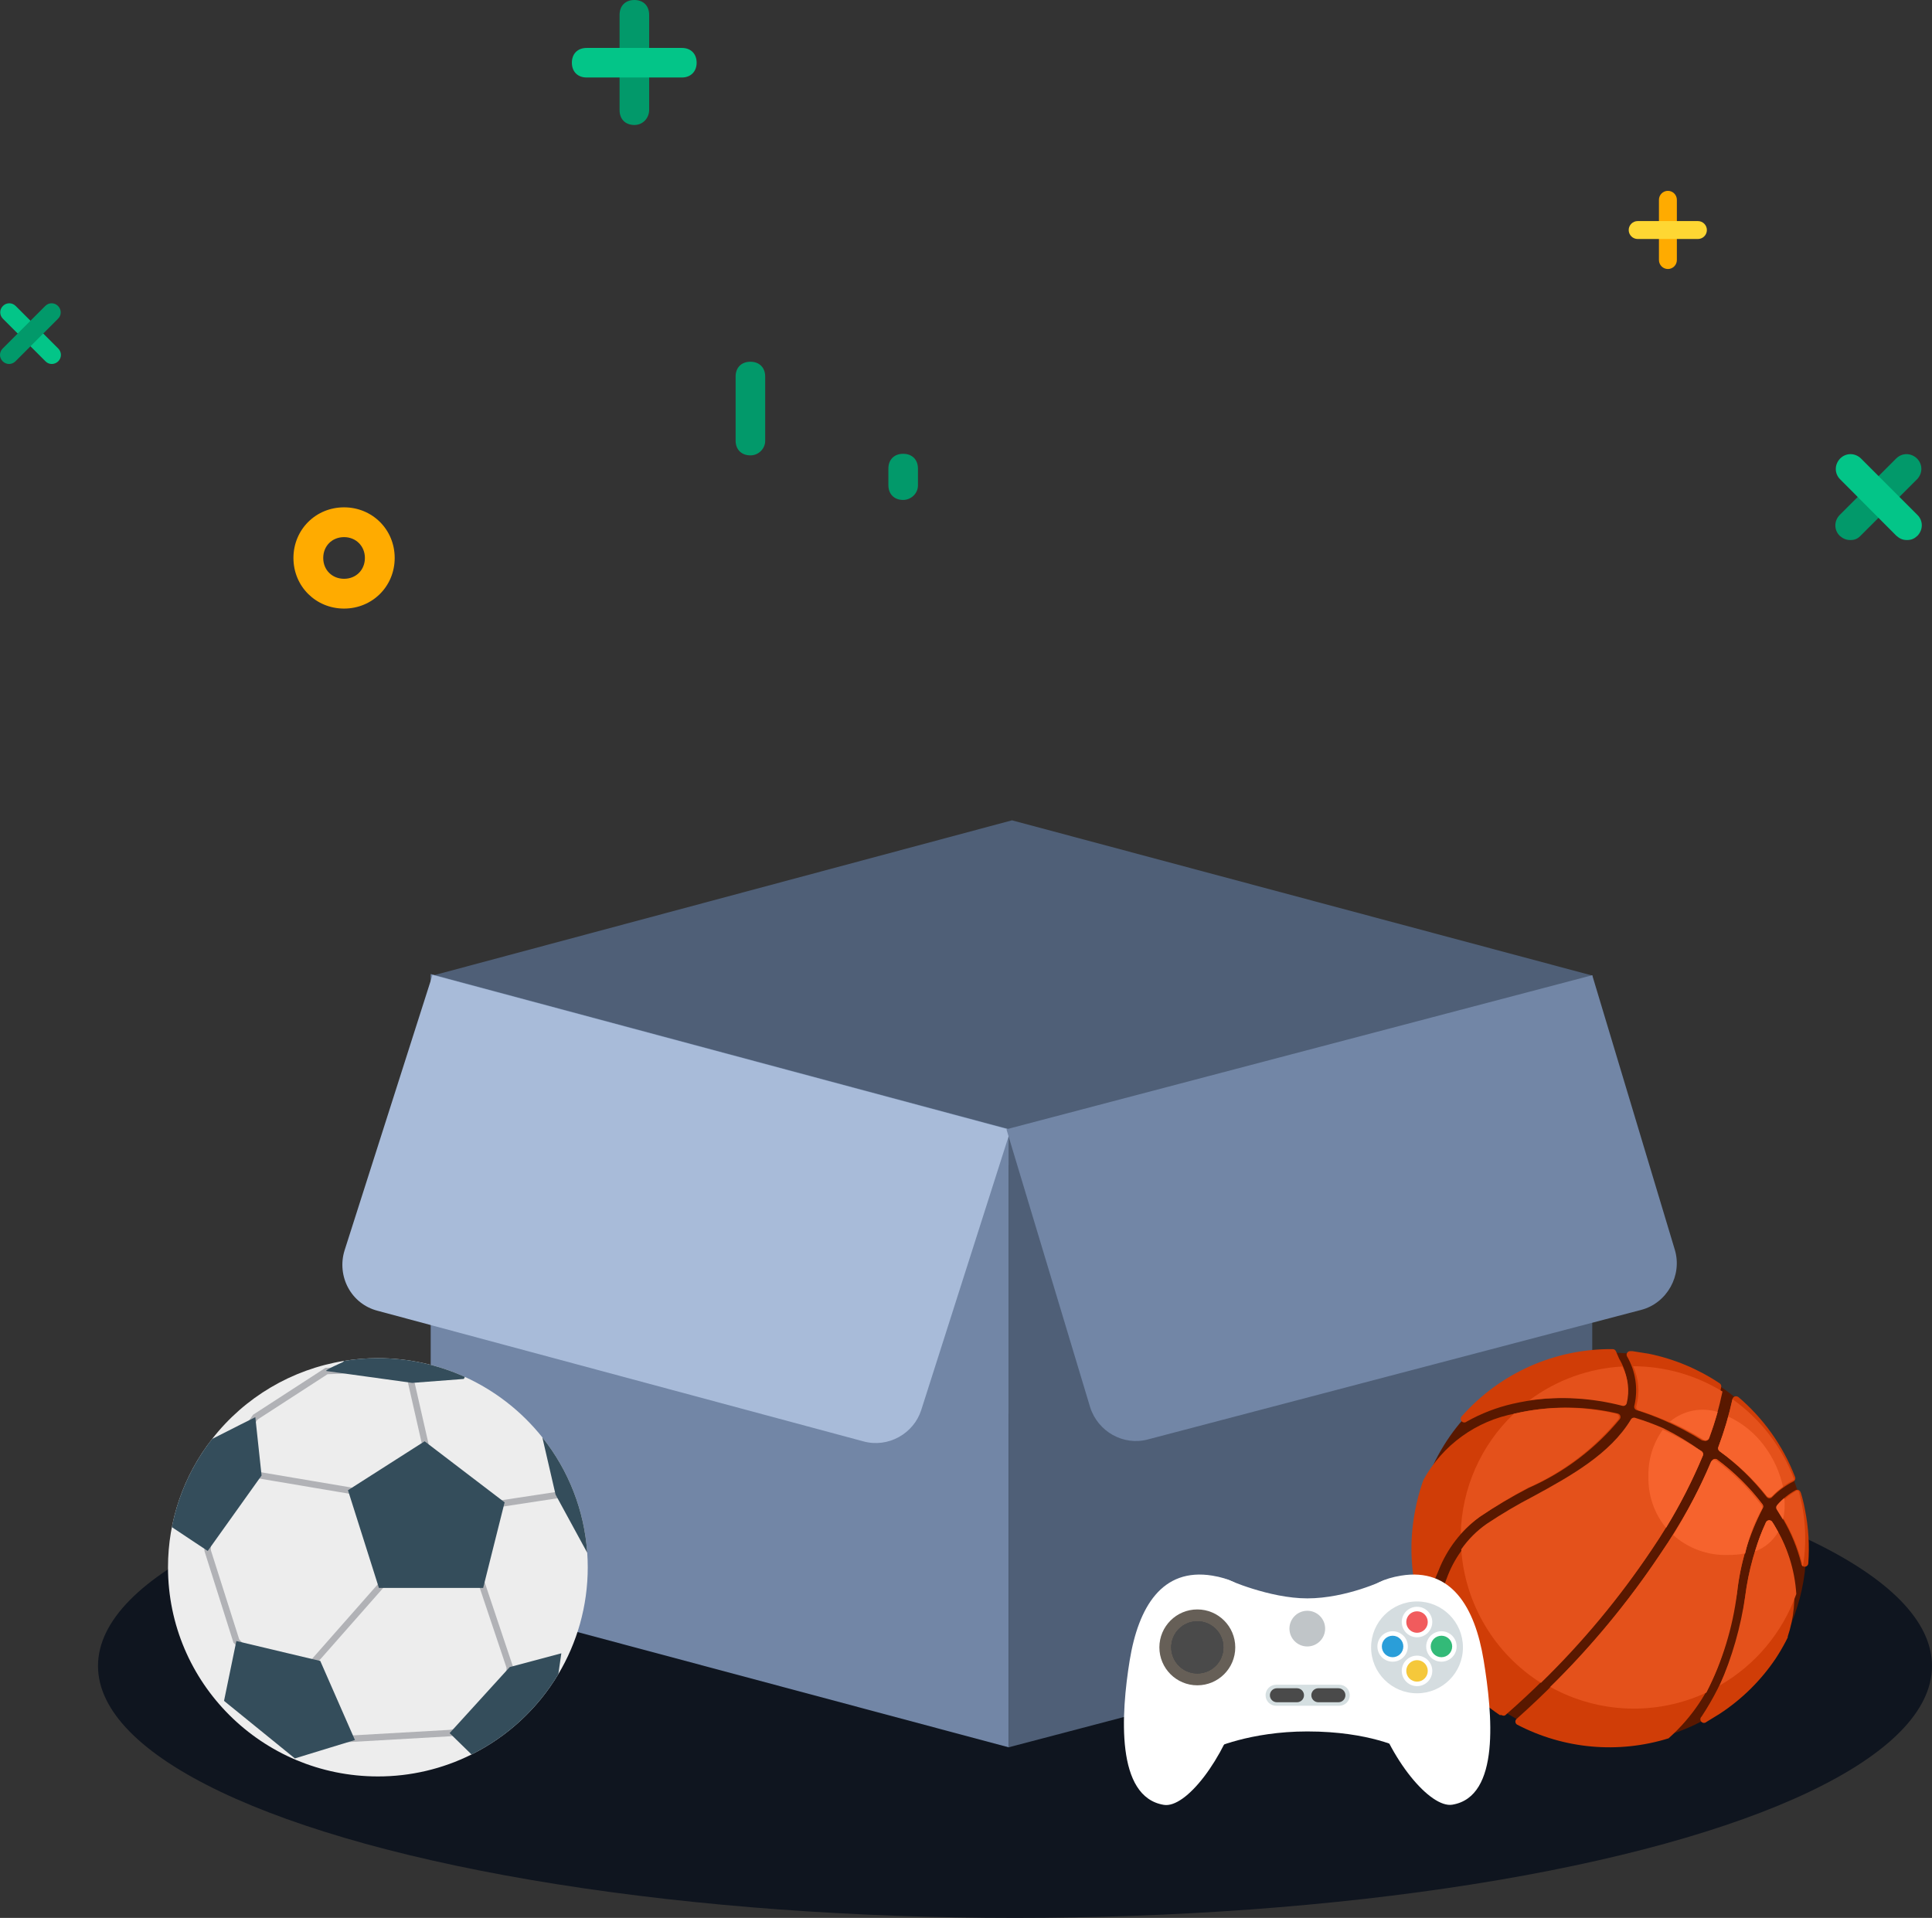 <?xml version="1.0" encoding="UTF-8"?>
<svg width="138px" height="137px" viewBox="0 0 138 137" version="1.1" xmlns="http://www.w3.org/2000/svg" xmlns:xlink="http://www.w3.org/1999/xlink">
    <rect x="0" y="0" width="138" height="137" fill="#333333" stroke="none"/>
    <g id="页面-1" stroke="none" stroke-width="1" fill="none" fill-rule="evenodd">
        <g id="1490活动中心无数据" transform="translate(-731, -356)">
            <g id="编组-16" transform="translate(731, 356)">
                <ellipse id="椭圆形" fill="#0F151F" cx="72.5" cy="119" rx="65.5" ry="18"></ellipse>
                <g id="编组-10" fill-rule="nonzero">
                    <g id="kongxiangzi" transform="translate(24.4, 58.6)">
                        <polygon id="路径" fill="#4F5F77" points="47.885 -0.003 6.508 11.085 6.508 35.638 47.885 24.561 89.332 35.638 89.332 11.085"></polygon>
                        <path d="M47.645,66.213 L8.909,55.858 C7.396,55.462 6.364,54.105 6.364,52.593 L6.364,10.977 L47.657,22.053 L47.657,66.213 L47.645,66.213 Z" id="路径" fill="#7286A6"></path>
                        <path d="M37.276,44.361 L2.596,35.038 C0.676,34.557 -0.355,32.566 0.208,30.73 L6.497,11.037 L47.788,22.113 L41.404,42.117 C40.864,43.809 39.041,44.842 37.276,44.361" id="路径" fill="#A8BBD9"></path>
                        <path d="M47.645,66.213 L86.788,55.929 C88.3,55.533 89.332,54.178 89.332,52.666 L89.332,11.062 L47.645,22.066 L47.645,66.213 Z" id="路径" fill="#4F5F77"></path>
                        <path d="M57.605,44.218 L92.837,34.965 C94.672,34.486 95.788,32.493 95.225,30.657 L89.332,11.062 L47.489,22.066 L53.465,41.913 C54.017,43.666 55.852,44.697 57.605,44.218" id="路径" fill="#7286A6"></path>
                    </g>
                    <g id="编组-8">
                        <path d="M45.312,8.928 C44.672,8.928 44.256,8.512 44.256,7.872 L44.256,1.056 C44.256,0.416 44.672,9.09494702e-13 45.312,9.09494702e-13 C45.952,9.09494702e-13 46.368,0.416 46.368,1.056 L46.368,7.856 C46.368,8.4 45.952,8.928 45.312,8.928 L45.312,8.928 Z" id="路径" fill="#02996A"></path>
                        <path d="M53.6,32.528 C52.96,32.528 52.544,32.112 52.544,31.472 L52.544,26.896 C52.544,26.256 52.96,25.84 53.6,25.84 C54.24,25.84 54.656,26.256 54.656,26.896 L54.656,31.472 C54.672,32 54.224,32.528 53.6,32.528 Z" id="路径" fill="#02996A"></path>
                        <path d="M64.512,35.712 C63.872,35.712 63.456,35.296 63.456,34.656 L63.456,33.472 C63.456,32.832 63.872,32.416 64.512,32.416 C65.152,32.416 65.568,32.832 65.568,33.472 L65.568,34.64 C65.584,35.28 65.04,35.712 64.512,35.712 L64.512,35.712 Z" id="路径" fill="#02996A"></path>
                        <path d="M132.16,38.576 C131.856,38.576 131.632,38.464 131.408,38.272 C130.992,37.856 130.992,37.216 131.408,36.784 L135.44,32.752 C135.856,32.336 136.496,32.336 136.928,32.752 C137.344,33.168 137.344,33.808 136.928,34.24 L132.896,38.272 C132.688,38.48 132.496,38.576 132.16,38.576 L132.16,38.576 Z" id="路径" fill="#02996A"></path>
                        <path d="M136.208,38.576 C135.888,38.576 135.68,38.464 135.456,38.272 L131.44,34.24 C131.024,33.824 131.024,33.184 131.44,32.752 C131.856,32.336 132.496,32.336 132.928,32.752 L136.96,36.784 C137.376,37.2 137.376,37.84 136.96,38.272 C136.736,38.48 136.528,38.576 136.208,38.576 L136.208,38.576 Z" id="路径" fill="#03C588"></path>
                        <path d="M24.576,36.24 C26.592,36.24 28.192,37.824 28.192,39.856 C28.192,41.888 26.592,43.472 24.576,43.472 C22.56,43.472 20.96,41.888 20.96,39.856 C20.96,37.84 22.544,36.24 24.576,36.24 Z M24.576,38.368 C23.712,38.368 23.088,39.008 23.088,39.856 C23.088,40.72 23.728,41.344 24.576,41.344 C25.44,41.344 26.064,40.704 26.064,39.856 C26.064,39.008 25.424,38.368 24.576,38.368 Z" id="形状结合" fill="#FFAB00"></path>
                        <path d="M3.248,25.808 L0.208,22.768 C-0.048,22.512 -0.048,22.112 0.208,21.856 C0.464,21.6 0.864,21.6 1.12,21.856 L4.16,24.896 C4.416,25.152 4.416,25.552 4.16,25.808 C3.904,26.064 3.488,26.064 3.248,25.808 Z" id="路径" fill="#03C588"></path>
                        <path d="M4.144,22.768 L1.104,25.808 C0.848,26.064 0.448,26.064 0.192,25.808 C-0.064,25.552 -0.064,25.152 0.192,24.896 L3.232,21.856 C3.488,21.6 3.888,21.6 4.144,21.856 C4.4,22.112 4.4,22.528 4.144,22.768 Z" id="路径" fill="#02996A"></path>
                        <path d="M118.496,18.576 L118.496,14.272 C118.496,13.92 118.784,13.632 119.136,13.632 C119.488,13.632 119.776,13.92 119.776,14.272 L119.776,18.576 C119.776,18.928 119.488,19.216 119.136,19.216 C118.784,19.216 118.496,18.928 118.496,18.576 L118.496,18.576 Z" id="路径" fill="#FFAB00"></path>
                        <path d="M121.28,17.072 L116.976,17.072 C116.624,17.072 116.336,16.784 116.336,16.432 C116.336,16.08 116.624,15.792 116.976,15.792 L121.28,15.792 C121.632,15.792 121.92,16.08 121.92,16.432 C121.92,16.784 121.632,17.072 121.28,17.072 Z" id="路径" fill="#FED733"></path>
                        <path d="M48.704,5.536 L41.904,5.536 C41.264,5.536 40.848,5.12 40.848,4.48 C40.848,3.84 41.264,3.424 41.904,3.424 L48.704,3.424 C49.344,3.424 49.76,3.84 49.76,4.48 C49.76,5.104 49.344,5.536 48.704,5.536 Z" id="路径" fill="#03C588"></path>
                    </g>
                </g>
                <g id="zuqiu-4" transform="translate(12, 97)" fill-rule="nonzero">
                    <path d="M29.982,14.955 C29.982,17.742 29.214,20.352 27.882,22.586 C27.882,22.586 27.882,22.589 27.879,22.589 C26.404,25.054 24.254,27.045 21.682,28.326 C19.604,29.361 17.313,29.898 14.991,29.894 C6.712,29.894 2.39567238e-06,23.205 2.39567238e-06,14.955 C-0.004,11.633 1.106,8.405 3.152,5.787 L3.155,5.785 C5.48,2.804 8.847,0.812 12.58,0.21 C13.377,0.08 14.183,0.015 14.991,0.016 C17.208,0.016 19.313,0.496 21.207,1.356 C23.365,2.339 25.261,3.819 26.739,5.674 C28.621,8.031 29.74,10.906 29.945,13.915 C29.97,14.259 29.982,14.606 29.982,14.955" id="路径" fill="#EDEDED"></path>
                    <path d="M13.344,9.767 L6.239,8.567 L6.317,8.111 L13.362,9.302 L18.741,8.802 L16.846,0.477 L17.298,0.374 L19.31,9.212 L13.344,9.767 Z M24.64,26.16 L24.177,26.16 L24.177,22.121 L21.472,14.056 L16.585,15.051 L10.325,22.156 L9.977,21.851 L16.34,14.629 L21.781,13.522 L24.64,22.047 L24.64,26.16 Z M23.44,10.223 L27.929,9.541 L27.998,9.997 L23.51,10.68 L23.44,10.223 Z M7.087,22.908 L4.677,20.341 L2.604,13.795 L2.521,10.962 L2.984,10.949 L3.067,13.749 L5.086,20.102 L7.425,22.594 L7.087,22.908 Z" id="形状" fill="#B1B2B6"></path>
                    <path d="M12.342,27.474 L12.308,27.012 L20.1,26.568 L24.61,25.788 L24.689,26.243 L20.157,27.026 L12.342,27.474 Z M5.354,5.899 L4.973,5.635 L6.074,4.06 L11.247,0.707 L14.894,0.558 L14.913,1.02 L11.393,1.164 L6.403,4.397 L5.354,5.899 Z" id="形状" fill="#B1B2B6"></path>
                    <path d="M21.208,1.354 L21.13,1.501 L17.447,1.782 L17.378,1.773 C15.358,1.498 13.338,1.219 11.319,0.936 C11.105,0.901 12.487,0.301 12.487,0.301 L12.579,0.21 C13.364,0.081 14.169,0.016 14.99,0.016 C17.207,0.016 19.312,0.496 21.205,1.354 M6.684,8.397 L2.837,13.788 L0.276,12.086 C0.725,9.79 1.711,7.631 3.152,5.787 L3.155,5.785 C4.467,5.111 6.151,4.274 6.235,4.231 L6.237,4.229 L6.684,8.397 L6.684,8.397 Z M29.945,13.915 L27.683,9.762 L26.739,5.674 C28.621,8.031 29.74,10.906 29.945,13.915 M28.095,21.099 L27.882,22.586 C27.882,22.586 27.882,22.589 27.879,22.589 C26.404,25.054 24.254,27.045 21.682,28.326 L20.117,26.799 L24.407,22.084 L28.095,21.099 L28.095,21.099 Z M4.002,24.497 L4.882,20.221 L10.877,21.646 L13.352,27.292 L9.062,28.607 L4.002,24.497 Z M18.33,5.954 L12.855,9.45 L15.065,16.427 L22.512,16.427 L24.044,10.315 L18.33,5.954 Z" id="形状" fill="#344D5B"></path>
                </g>
                <g id="lanqiu-2" transform="translate(100, 96)" fill-rule="nonzero">
                    <path d="M1.31,11.899 C1.425,11.313 1.577,10.734 1.766,10.166 C3.151,6.025 6.392,2.769 10.527,1.366 C14.662,-0.038 19.215,0.573 22.835,3.016 L23.218,3.271 C28.869,7.349 30.651,14.968 27.395,21.13 C25.664,24.392 22.713,26.838 19.186,27.934 C18.719,28.08 18.244,28.202 17.764,28.299 C14.326,28.96 10.766,28.309 7.785,26.474 L7.275,26.146 C2.6,23.031 0.249,17.416 1.31,11.899 L1.31,11.899 Z" id="路径" fill="#591800"></path>
                    <path d="M16.614,0.517 L17.764,0.699 C19.575,1.068 21.298,1.787 22.835,2.815 C22.918,2.871 22.961,2.971 22.944,3.071 C22.708,4.311 22.372,5.532 21.941,6.719 C21.916,6.797 21.855,6.858 21.777,6.883 C21.707,6.916 21.627,6.916 21.558,6.883 C20.695,6.342 19.792,5.866 18.858,5.46 C18.221,5.183 17.569,4.94 16.906,4.73 C16.84,4.71 16.785,4.663 16.755,4.601 C16.724,4.539 16.719,4.467 16.742,4.402 C17.02,3.204 16.831,1.945 16.213,0.882 C16.17,0.795 16.18,0.692 16.238,0.615 C16.295,0.538 16.392,0.5 16.487,0.517 L16.614,0.517 Z M4.429,5.15 C7.154,2.072 11.081,0.328 15.192,0.371 C15.297,0.371 15.391,0.437 15.429,0.535 L15.648,1.046 C16.208,1.983 16.397,3.096 16.177,4.165 C16.141,4.301 16.002,4.382 15.866,4.347 C13.306,3.712 10.631,3.687 8.059,4.274 C6.902,4.538 5.79,4.968 4.757,5.551 C4.647,5.642 4.483,5.626 4.393,5.515 C4.302,5.404 4.318,5.241 4.429,5.15 L4.429,5.15 Z" id="形状" fill="#D03D07"></path>
                    <path d="M1.091,11.845 C1.209,11.227 1.367,10.618 1.565,10.021 L1.675,9.71 C3.039,7.222 5.45,5.48 8.242,4.968 C10.641,4.406 13.138,4.406 15.538,4.968 C15.625,4.982 15.698,5.041 15.732,5.123 C15.765,5.204 15.754,5.297 15.702,5.369 C13.951,7.49 11.727,9.171 9.208,10.276 C7.996,10.901 6.821,11.596 5.688,12.355 C4.379,13.322 3.367,14.636 2.769,16.15 C2.416,16.946 2.129,17.769 1.912,18.612 C1.912,18.753 1.797,18.868 1.656,18.868 C1.515,18.868 1.401,18.753 1.401,18.612 C1.267,18.174 1.158,17.737 1.073,17.299 C0.726,15.497 0.733,13.645 1.091,11.845 L1.091,11.845 Z" id="路径" fill="#D03D07"></path>
                    <path d="M7.256,26.511 L7.129,26.511 C5.583,25.473 4.256,24.14 3.225,22.589 C2.873,22.063 2.556,21.515 2.277,20.947 C2.258,20.894 2.258,20.836 2.277,20.783 C2.499,19.322 2.884,17.89 3.426,16.515 C3.983,15.114 4.926,13.9 6.144,13.012 C7.219,12.295 8.334,11.637 9.482,11.042 C12.163,9.583 14.954,8.014 16.432,5.57 C16.489,5.456 16.621,5.401 16.742,5.442 C17.431,5.653 18.107,5.902 18.767,6.19 C19.73,6.606 20.657,7.101 21.54,7.667 C21.64,7.736 21.678,7.866 21.631,7.977 C20.638,10.33 19.416,12.578 17.982,14.69 C15.014,19.069 11.495,23.048 7.512,26.529 C7.43,26.569 7.332,26.562 7.256,26.511 L7.256,26.511 Z M27.705,20.947 L27.559,21.239 C27.337,21.664 27.093,22.078 26.83,22.479 C25.774,24.046 24.416,25.386 22.835,26.42 L21.886,27.003 C21.78,27.099 21.617,27.091 21.521,26.985 C21.426,26.879 21.434,26.716 21.54,26.62 C23.249,24.039 24.319,21.088 24.659,18.01 C24.892,16.19 25.39,14.414 26.136,12.739 C26.18,12.652 26.268,12.598 26.364,12.598 C26.461,12.598 26.549,12.652 26.592,12.739 L26.72,12.939 C28.227,15.322 28.582,18.256 27.687,20.929 L27.705,20.947 Z M28.636,10.641 C28.757,11.042 28.854,11.443 28.927,11.845 C29.178,13.099 29.258,14.381 29.165,15.657 C29.165,15.798 29.05,15.913 28.909,15.913 C28.768,15.913 28.654,15.798 28.654,15.657 C28.376,14.563 27.946,13.513 27.377,12.538 L26.939,11.826 C26.869,11.735 26.869,11.608 26.939,11.516 C27.304,11.089 27.743,10.731 28.234,10.458 C28.302,10.415 28.387,10.406 28.462,10.435 C28.538,10.464 28.595,10.527 28.617,10.604 L28.636,10.641 Z M24.093,3.727 C25.931,5.271 27.349,7.254 28.216,9.492 C28.271,9.613 28.223,9.756 28.107,9.82 C27.545,10.106 27.033,10.482 26.592,10.933 C26.544,10.994 26.47,11.03 26.392,11.03 C26.314,11.03 26.24,10.994 26.191,10.933 C25.227,9.696 24.098,8.597 22.835,7.667 C22.734,7.599 22.696,7.469 22.744,7.357 C23.157,6.245 23.492,5.105 23.747,3.946 C23.763,3.856 23.827,3.781 23.914,3.751 C24.001,3.721 24.097,3.74 24.166,3.8 L24.093,3.727 Z" id="形状" fill="#D03D07"></path>
                    <path d="M19.186,28.171 C15.587,29.291 11.69,28.937 8.351,27.186 C8.282,27.138 8.241,27.06 8.241,26.976 C8.241,26.892 8.282,26.814 8.351,26.766 C12.259,23.281 15.71,19.316 18.621,14.964 C20.042,12.889 21.263,10.684 22.269,8.379 C22.298,8.301 22.362,8.242 22.442,8.221 C22.521,8.199 22.607,8.217 22.671,8.269 C23.892,9.176 24.979,10.251 25.899,11.462 C25.96,11.549 25.96,11.666 25.899,11.753 C24.92,13.635 24.302,15.683 24.075,17.791 C23.382,21.294 22.707,25.015 19.186,28.171 L19.186,28.171 Z" id="路径" fill="#D03D07"></path>
                    <path d="M23.035,3.399 C22.8,4.533 22.483,5.649 22.087,6.737 C22.062,6.815 22.001,6.876 21.923,6.901 C21.853,6.934 21.773,6.934 21.704,6.901 C20.841,6.36 19.938,5.884 19.004,5.478 C18.366,5.202 17.715,4.958 17.052,4.749 C16.986,4.728 16.931,4.681 16.9,4.619 C16.87,4.557 16.865,4.486 16.888,4.42 C17.144,3.479 17.06,2.478 16.651,1.593 C18.905,1.595 21.114,2.22 23.035,3.399 L23.035,3.399 Z M15.885,1.611 C16.301,2.421 16.412,3.354 16.195,4.238 C16.159,4.374 16.021,4.455 15.885,4.42 C13.718,3.859 11.463,3.722 9.245,4.019 C11.173,2.58 13.483,1.743 15.885,1.611 L15.885,1.611 Z M8.132,4.986 C10.532,4.424 13.029,4.424 15.429,4.986 C15.516,5.001 15.589,5.059 15.622,5.141 C15.656,5.223 15.645,5.316 15.593,5.387 C13.842,7.508 11.617,9.189 9.099,10.294 C7.924,10.917 6.786,11.605 5.688,12.355 C5.194,12.704 4.741,13.108 4.338,13.559 C4.415,10.311 5.78,7.227 8.132,4.986 L8.132,4.986 Z" id="形状" fill="#E4511B"></path>
                    <path d="M4.374,14.672 C4.869,13.961 5.487,13.343 6.198,12.848 C7.274,12.13 8.389,11.473 9.537,10.878 C12.218,9.419 15.009,7.85 16.487,5.405 C16.544,5.291 16.676,5.237 16.797,5.278 C17.485,5.489 18.161,5.738 18.822,6.026 C19.771,6.497 20.68,7.046 21.54,7.667 C21.64,7.736 21.678,7.866 21.631,7.977 C20.638,10.33 19.416,12.578 17.982,14.69 C15.685,18.134 13.032,21.325 10.066,24.212 C6.756,22.122 4.642,18.578 4.374,14.672 L4.374,14.672 Z M22.835,24.395 C23.726,22.358 24.34,20.211 24.659,18.01 C24.892,16.19 25.39,14.414 26.136,12.739 C26.18,12.652 26.268,12.598 26.364,12.598 C26.461,12.598 26.549,12.652 26.592,12.739 L26.72,12.939 C27.653,14.422 28.199,16.116 28.307,17.864 C27.318,20.623 25.378,22.939 22.835,24.395 L22.835,24.395 Z M28.727,15.84 C28.713,15.792 28.713,15.741 28.727,15.694 C28.449,14.599 28.019,13.549 27.45,12.574 L27.012,11.863 C26.942,11.771 26.942,11.644 27.012,11.553 C27.377,11.126 27.816,10.768 28.307,10.495 C28.36,10.477 28.418,10.477 28.471,10.495 C28.97,12.244 29.076,14.081 28.781,15.876 L28.727,15.84 Z M28.161,9.692 C27.599,9.978 27.088,10.354 26.647,10.805 C26.599,10.866 26.525,10.902 26.447,10.902 C26.368,10.902 26.294,10.866 26.246,10.805 C25.256,9.609 24.109,8.554 22.835,7.667 C22.734,7.599 22.696,7.469 22.744,7.357 C23.157,6.245 23.492,5.105 23.747,3.946 C25.761,5.375 27.299,7.377 28.161,9.692 L28.161,9.692 Z" id="形状" fill="#E4511B"></path>
                    <path d="M10.649,24.577 C13.637,21.661 16.309,18.439 18.621,14.964 C20.042,12.889 21.263,10.684 22.269,8.379 C22.298,8.301 22.362,8.242 22.442,8.221 C22.521,8.199 22.607,8.217 22.671,8.269 C23.892,9.176 24.979,10.251 25.899,11.462 C25.96,11.549 25.96,11.666 25.899,11.753 C24.92,13.635 24.302,15.683 24.075,17.791 C23.765,20.272 23.024,22.68 21.886,24.906 C18.32,26.561 14.178,26.412 10.741,24.504 L10.649,24.577 Z" id="路径" fill="#E4511B"></path>
                    <path d="M22.689,4.858 C22.519,5.466 22.318,6.074 22.087,6.682 C22.062,6.76 22.001,6.821 21.923,6.846 C21.853,6.879 21.773,6.879 21.704,6.846 C20.925,6.36 20.115,5.928 19.278,5.551 C20.224,4.758 21.508,4.497 22.689,4.858 L22.689,4.858 Z M18.767,6.135 C19.732,6.569 20.659,7.081 21.54,7.667 C21.64,7.736 21.678,7.866 21.631,7.977 C20.892,9.764 20.013,11.49 19.004,13.14 C18.163,12.113 17.716,10.819 17.745,9.492 C17.708,8.291 18.067,7.111 18.767,6.135 L18.767,6.135 Z M25.37,14.818 C25.561,14.1 25.823,13.403 26.155,12.739 C26.198,12.652 26.286,12.598 26.383,12.598 C26.479,12.598 26.567,12.652 26.611,12.739 L26.738,12.939 L27.012,13.432 C26.64,14.069 26.061,14.558 25.37,14.818 L25.37,14.818 Z M27.359,12.556 L26.921,11.845 C26.851,11.753 26.851,11.626 26.921,11.535 C27.081,11.343 27.258,11.166 27.45,11.006 C27.506,11.524 27.475,12.048 27.359,12.556 L27.359,12.556 Z M27.359,10.203 C27.081,10.395 26.825,10.615 26.592,10.86 C26.544,10.921 26.47,10.957 26.392,10.957 C26.314,10.957 26.24,10.921 26.191,10.86 C25.222,9.648 24.093,8.574 22.835,7.667 C22.734,7.599 22.696,7.469 22.744,7.357 C23.023,6.615 23.26,5.892 23.455,5.187 C24.493,5.67 25.391,6.411 26.063,7.339 C26.689,8.193 27.13,9.169 27.359,10.203 L27.359,10.203 Z M19.515,13.651 C20.54,11.989 21.436,10.251 22.196,8.452 C22.225,8.374 22.289,8.315 22.369,8.294 C22.448,8.272 22.534,8.29 22.598,8.342 C23.819,9.249 24.906,10.324 25.826,11.535 C25.887,11.622 25.887,11.739 25.826,11.826 C25.283,12.808 24.889,13.866 24.659,14.964 C24.25,15.041 23.835,15.078 23.418,15.073 C21.983,15.119 20.584,14.61 19.515,13.651 L19.515,13.651 Z" id="形状" fill="#F6632D"></path>
                </g>
                <g id="youxi-3" transform="translate(80, 112)" fill-rule="nonzero">
                    <path d="M8.676,9.515 C7.406,13.765 4.681,17.178 3.133,16.925 C-0.317,16.363 0.073,10.413 0.693,6.6 C1.316,2.79 3.003,-0.035 6.593,0.55 C11.523,1.353 9.783,5.818 8.676,9.515 Z M17.996,9.515 C19.266,13.765 22.186,17.165 23.733,16.913 C27.183,16.35 26.598,10.41 25.976,6.6 C25.353,2.79 23.666,-0.035 20.076,0.55 C15.146,1.353 16.888,5.818 17.996,9.515 Z" id="形状" fill="#FFFFFF"></path>
                    <path d="M20.163,12.93 C20.163,12.93 17.858,11.68 13.378,11.68 C9.263,11.68 6.593,12.93 6.593,12.93 L7.616,0.803 C7.616,0.803 10.656,2.175 13.378,2.175 C16.178,2.175 18.891,0.863 18.891,0.863 L20.163,12.93 Z" id="路径" fill="#FFFFFF"></path>
                    <path d="M2.243,5.675 C2.243,7.487 3.712,8.955 5.523,8.955 C7.335,8.955 8.803,7.487 8.803,5.675 C8.803,4.503 8.178,3.421 7.163,2.835 C6.149,2.249 4.898,2.249 3.883,2.835 C2.869,3.421 2.243,4.503 2.243,5.675 L2.243,5.675 Z" id="路径" fill="#FFFFFF"></path>
                    <path d="M2.813,5.675 C2.813,7.172 4.027,8.385 5.523,8.385 C7.02,8.385 8.233,7.172 8.233,5.675 C8.233,4.179 7.02,2.965 5.523,2.965 C4.027,2.965 2.813,4.179 2.813,5.675 Z" id="路径" fill="#665F57"></path>
                    <path d="M3.661,5.675 C3.661,6.704 4.495,7.538 5.523,7.538 C6.552,7.538 7.386,6.704 7.386,5.675 C7.386,4.647 6.552,3.813 5.523,3.813 C4.495,3.813 3.661,4.647 3.661,5.675 Z" id="路径" fill="#535353"></path>
                    <path d="M3.661,5.675 C3.661,6.704 4.495,7.538 5.523,7.538 C6.552,7.538 7.386,6.704 7.386,5.675 C7.386,4.647 6.552,3.813 5.523,3.813 C4.495,3.813 3.661,4.647 3.661,5.675 Z" id="路径" fill="#4A4A4A"></path>
                    <path d="M3.661,5.675 C3.661,6.704 4.495,7.538 5.523,7.538 C6.552,7.538 7.386,6.704 7.386,5.675 C7.386,4.647 6.552,3.813 5.523,3.813 C4.495,3.813 3.661,4.647 3.661,5.675 Z" id="路径" fill="#4A4A4A"></path>
                    <path d="M3.661,5.675 C3.661,6.704 4.495,7.538 5.523,7.538 C6.552,7.538 7.386,6.704 7.386,5.675 C7.386,4.647 6.552,3.813 5.523,3.813 C4.495,3.813 3.661,4.647 3.661,5.675 Z" id="路径" fill="#4A4A4A"></path>
                    <path d="M12.103,4.335 C12.103,5.039 12.674,5.61 13.378,5.61 C14.083,5.61 14.653,5.039 14.653,4.335 C14.653,3.631 14.083,3.06 13.378,3.06 C12.674,3.06 12.103,3.631 12.103,4.335 L12.103,4.335 Z" id="路径" fill="#C0C5C8"></path>
                    <path d="M17.936,5.675 C17.936,7.487 19.404,8.955 21.216,8.955 C23.027,8.955 24.496,7.487 24.496,5.675 C24.496,3.864 23.027,2.395 21.216,2.395 C19.404,2.395 17.936,3.864 17.936,5.675 L17.936,5.675 Z" id="路径" fill="#D5DDE0"></path>
                    <path d="M20.126,3.865 C20.126,4.255 20.334,4.615 20.671,4.809 C21.008,5.004 21.424,5.004 21.761,4.809 C22.098,4.615 22.306,4.255 22.306,3.865 C22.306,3.263 21.818,2.775 21.216,2.775 C20.614,2.775 20.126,3.263 20.126,3.865 L20.126,3.865 Z" id="路径" fill="#FFFFFF"></path>
                    <path d="M20.448,3.865 C20.448,4.289 20.792,4.633 21.216,4.633 C21.64,4.633 21.983,4.289 21.983,3.865 C21.983,3.441 21.64,3.098 21.216,3.098 C20.792,3.098 20.448,3.441 20.448,3.865 L20.448,3.865 Z" id="路径" fill="#F15B5D"></path>
                    <path d="M20.126,7.355 C20.126,7.745 20.334,8.105 20.671,8.299 C21.008,8.494 21.424,8.494 21.761,8.299 C22.098,8.105 22.306,7.745 22.306,7.355 C22.306,6.753 21.818,6.265 21.216,6.265 C20.614,6.265 20.126,6.753 20.126,7.355 L20.126,7.355 Z" id="路径" fill="#FFFFFF"></path>
                    <path d="M20.448,7.355 C20.448,7.779 20.792,8.123 21.216,8.123 C21.64,8.123 21.983,7.779 21.983,7.355 C21.983,6.931 21.64,6.588 21.216,6.588 C20.792,6.588 20.448,6.931 20.448,7.355 L20.448,7.355 Z" id="路径" fill="#F5C83B"></path>
                    <path d="M21.871,5.61 C21.871,5.999 22.078,6.358 22.415,6.552 C22.751,6.746 23.166,6.746 23.502,6.552 C23.839,6.358 24.046,5.999 24.046,5.61 C24.046,5.222 23.839,4.863 23.502,4.669 C23.166,4.474 22.751,4.474 22.415,4.669 C22.078,4.863 21.871,5.222 21.871,5.61 L21.871,5.61 Z" id="路径" fill="#FFFFFF"></path>
                    <path d="M22.193,5.61 C22.193,6.034 22.537,6.378 22.961,6.378 C23.385,6.378 23.728,6.034 23.728,5.61 C23.728,5.186 23.385,4.843 22.961,4.843 C22.537,4.843 22.193,5.186 22.193,5.61 Z" id="路径" fill="#33BA78"></path>
                    <path d="M18.386,5.61 C18.386,6.211 18.873,6.698 19.473,6.698 C20.074,6.698 20.561,6.211 20.561,5.61 C20.561,5.01 20.074,4.523 19.473,4.523 C18.873,4.523 18.386,5.01 18.386,5.61 L18.386,5.61 Z" id="路径" fill="#FFFFFF"></path>
                    <path d="M18.703,5.61 C18.703,6.034 19.047,6.378 19.471,6.378 C19.895,6.378 20.238,6.034 20.238,5.61 C20.238,5.186 19.895,4.843 19.471,4.843 C19.047,4.843 18.703,5.186 18.703,5.61 Z" id="路径" fill="#2A9ED9"></path>
                    <path d="M16.413,9.095 C16.413,9.294 16.334,9.485 16.194,9.626 C16.053,9.766 15.862,9.845 15.663,9.845 L11.148,9.845 C10.734,9.845 10.398,9.51 10.398,9.095 C10.398,8.681 10.734,8.345 11.148,8.345 L15.666,8.345 C16.079,8.347 16.413,8.682 16.413,9.095 Z" id="路径" fill="#D5DFE1"></path>
                    <path d="M13.143,9.095 C13.143,9.371 12.92,9.595 12.643,9.595 L11.206,9.595 C10.93,9.595 10.706,9.371 10.706,9.095 C10.706,8.82 10.931,8.595 11.206,8.595 L12.641,8.595 C12.774,8.595 12.902,8.647 12.996,8.741 C13.09,8.835 13.143,8.962 13.143,9.095 Z" id="路径" fill="#4A4A4A"></path>
                    <path d="M16.101,9.095 C16.101,9.371 15.877,9.595 15.601,9.595 L14.166,9.595 C13.89,9.595 13.666,9.371 13.666,9.095 C13.666,8.82 13.891,8.595 14.166,8.595 L15.601,8.595 C15.877,8.595 16.101,8.819 16.101,9.095 Z" id="路径" fill="#4A4A4A"></path>
                </g>
            </g>
        </g>
    </g>
</svg>